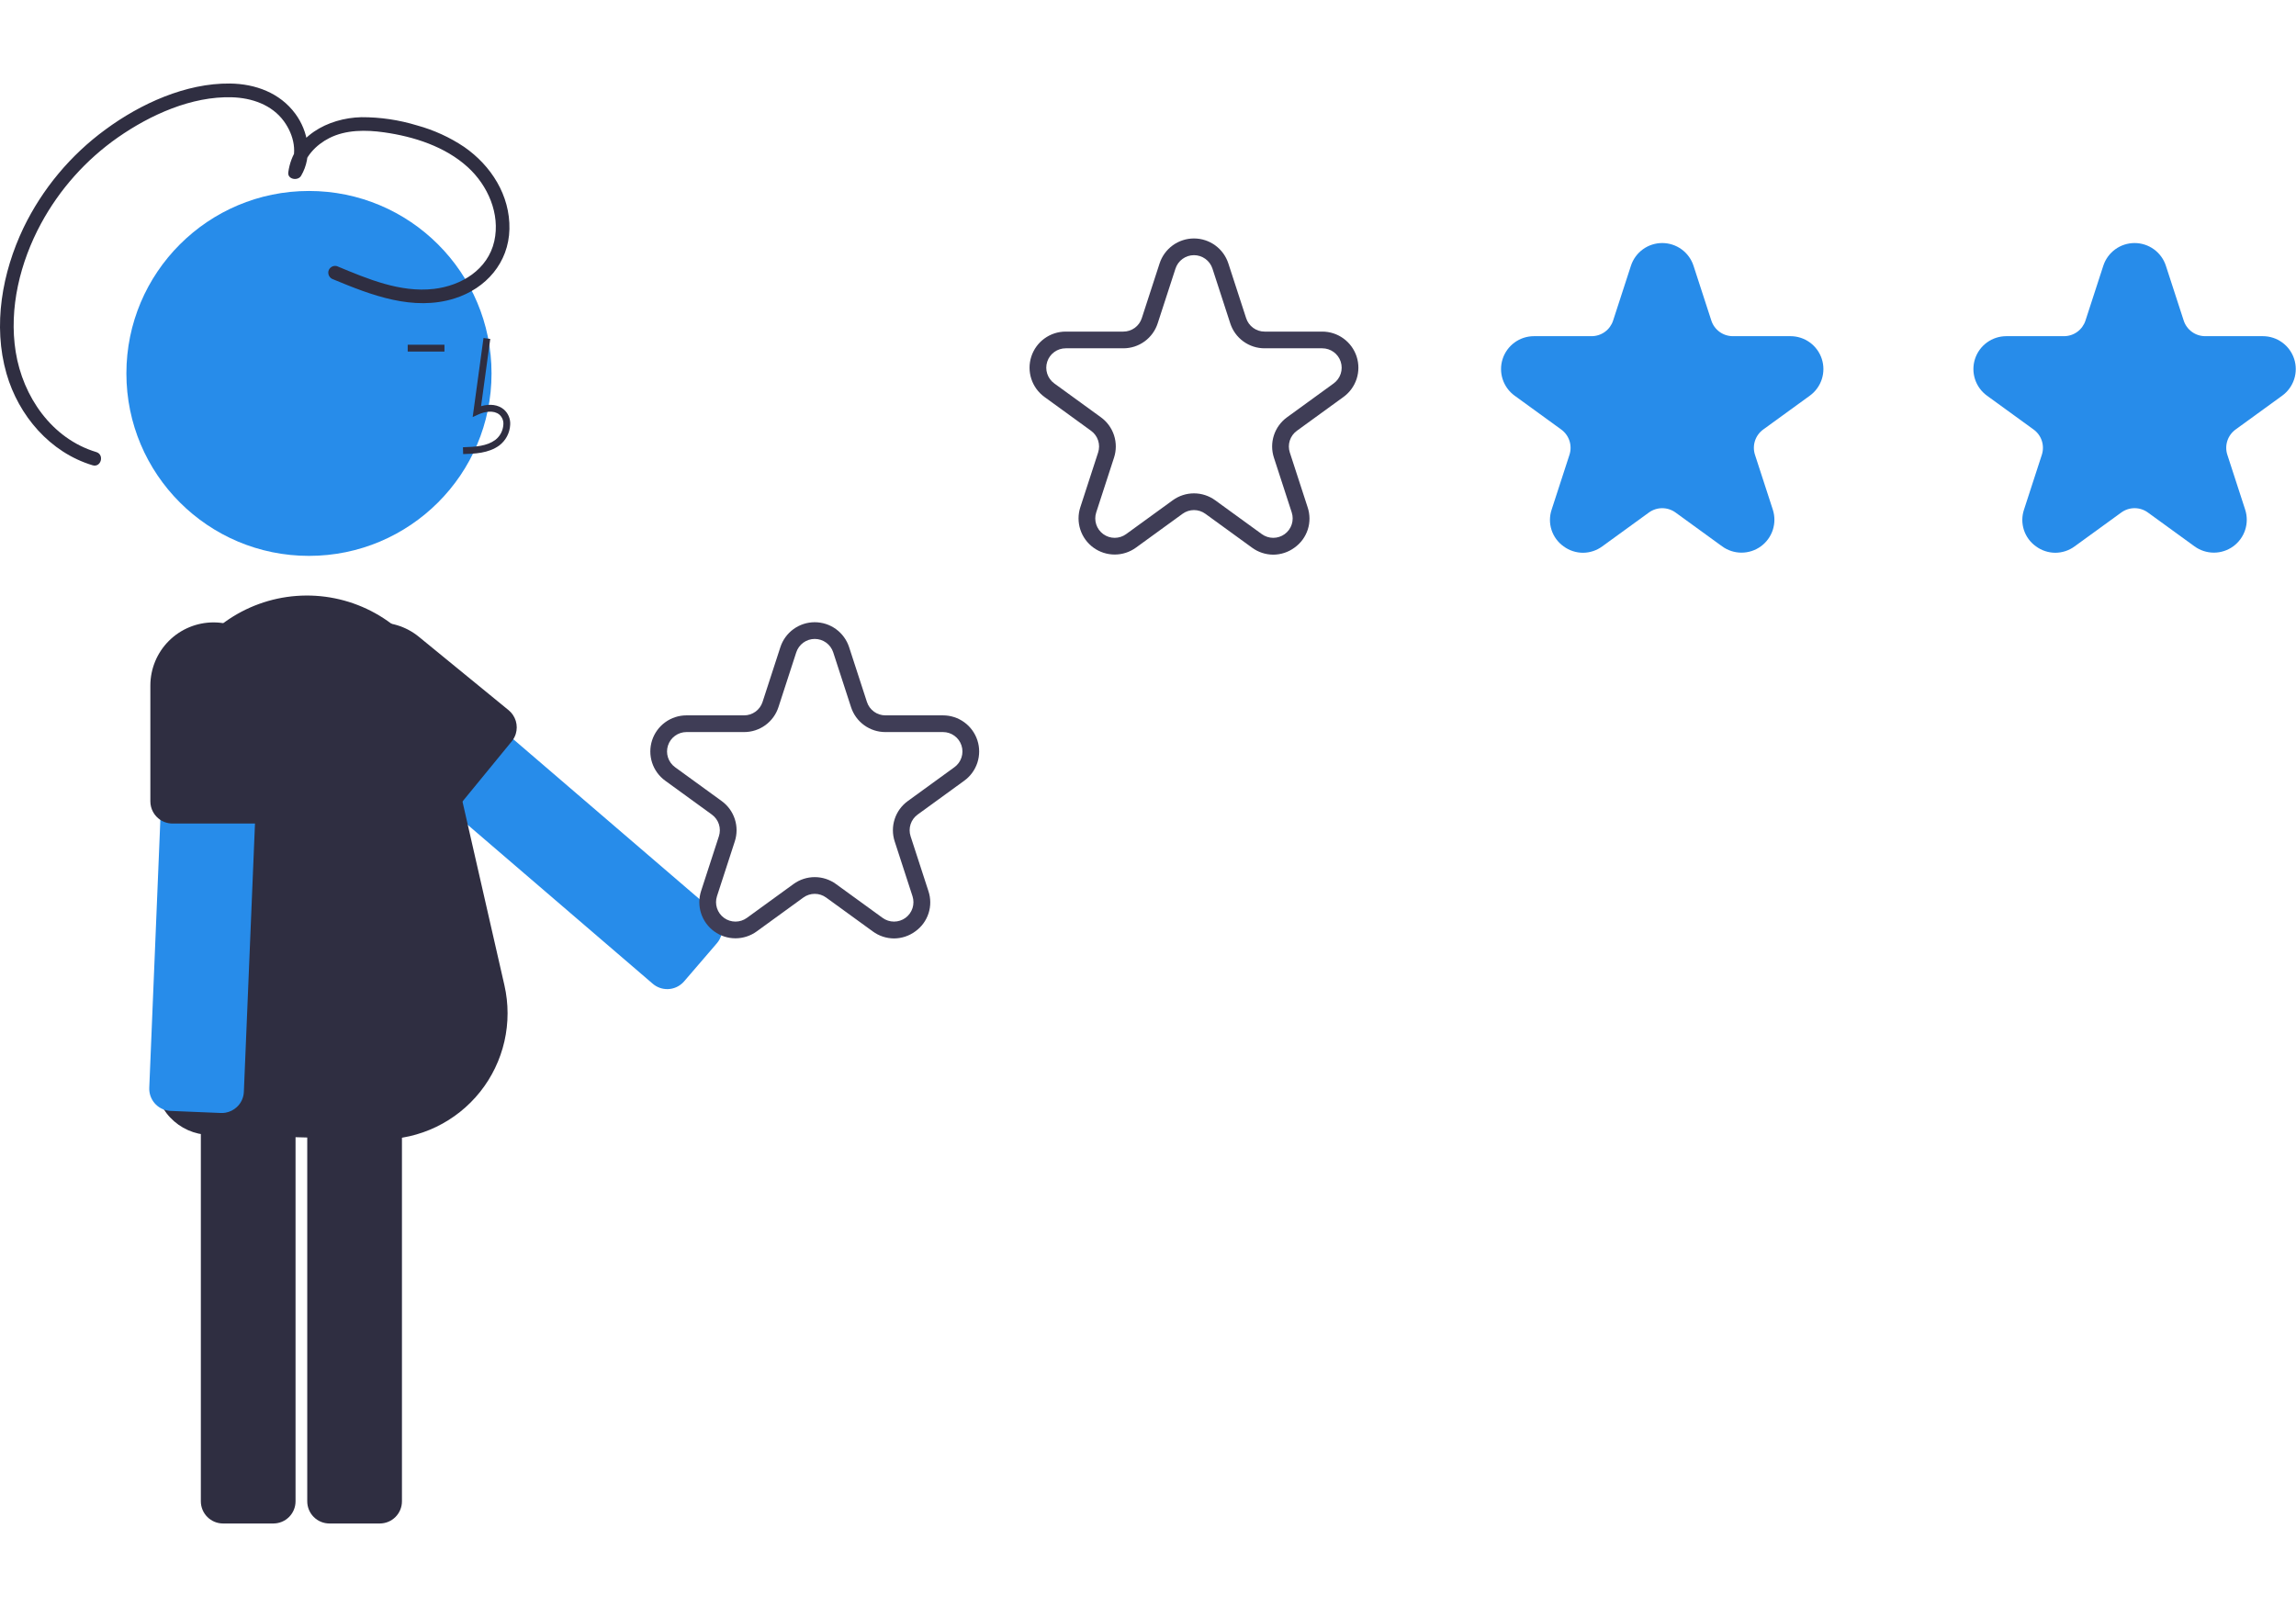 <svg width="500" height="350" viewBox="0 0 558 350" fill="none" xmlns="http://www.w3.org/2000/svg">
<g clip-path="url(#clip0_98_1704)">
<path d="M499.505 114.056C501.197 114.049 502.844 113.504 504.206 112.5L515.535 104.274C516.475 103.588 517.608 103.218 518.772 103.218C519.936 103.218 521.07 103.588 522.01 104.274L533.339 112.5C534.705 113.492 536.35 114.026 538.039 114.027C539.728 114.027 541.373 113.492 542.74 112.5C544.106 111.508 545.123 110.109 545.645 108.504C546.167 106.899 546.167 105.17 545.645 103.564L541.318 90.254C540.956 89.148 540.955 87.956 541.315 86.85C541.674 85.743 542.376 84.779 543.319 84.097L554.648 75.871C556.014 74.878 557.031 73.479 557.553 71.874C558.074 70.269 558.074 68.539 557.552 66.934C557.03 65.329 556.013 63.93 554.647 62.938C553.281 61.946 551.636 61.411 549.947 61.411H535.944C534.78 61.413 533.646 61.046 532.704 60.362C531.763 59.679 531.063 58.714 530.705 57.607L526.378 44.296C525.856 42.691 524.839 41.292 523.473 40.299C522.107 39.307 520.461 38.773 518.772 38.773C517.083 38.773 515.437 39.307 514.071 40.299C512.705 41.292 511.688 42.691 511.166 44.296L506.839 57.607C506.481 58.714 505.781 59.679 504.84 60.362C503.898 61.046 502.764 61.413 501.6 61.411H487.597C485.908 61.411 484.263 61.946 482.897 62.938C481.53 63.93 480.513 65.329 479.991 66.934C479.47 68.539 479.469 70.269 479.991 71.874C480.513 73.479 481.53 74.878 482.896 75.871L494.225 84.097C495.168 84.779 495.87 85.743 496.229 86.849C496.589 87.956 496.588 89.148 496.226 90.254L491.899 103.564C491.358 105.168 491.349 106.903 491.872 108.513C492.395 110.122 493.424 111.521 494.804 112.5C496.166 113.504 497.813 114.049 499.505 114.056Z" fill="#278CEA"/>
<path d="M384.706 114.056C386.398 114.049 388.044 113.504 389.406 112.5L400.735 104.274C401.675 103.589 402.809 103.221 403.973 103.221C405.136 103.221 406.27 103.589 407.211 104.274L418.539 112.5C419.905 113.492 421.551 114.027 423.24 114.027C424.928 114.027 426.574 113.492 427.94 112.5C429.306 111.508 430.323 110.109 430.845 108.504C431.367 106.899 431.367 105.17 430.846 103.564L426.519 90.254C426.157 89.148 426.156 87.956 426.515 86.85C426.875 85.743 427.577 84.779 428.52 84.097L439.848 75.871C441.215 74.878 442.231 73.479 442.753 71.874C443.275 70.269 443.275 68.539 442.753 66.934C442.231 65.329 441.214 63.93 439.848 62.938C438.482 61.946 436.836 61.411 435.147 61.411H421.145C419.981 61.413 418.847 61.046 417.905 60.362C416.963 59.679 416.263 58.714 415.906 57.607L411.578 44.296C411.057 42.691 410.04 41.292 408.673 40.299C407.307 39.307 405.662 38.773 403.973 38.773C402.284 38.773 400.638 39.307 399.272 40.299C397.905 41.292 396.888 42.691 396.367 44.296L392.039 57.607C391.682 58.714 390.982 59.679 390.04 60.362C389.099 61.046 387.964 61.413 386.801 61.411H372.798C371.109 61.411 369.464 61.946 368.097 62.938C366.731 63.93 365.714 65.329 365.192 66.934C364.67 68.539 364.67 70.269 365.192 71.874C365.714 73.479 366.731 74.878 368.097 75.871L379.426 84.097C380.368 84.779 381.07 85.743 381.43 86.85C381.789 87.956 381.788 89.148 381.426 90.254L377.1 103.564C376.559 105.168 376.549 106.903 377.072 108.513C377.596 110.122 378.624 111.52 380.005 112.5C381.367 113.504 383.013 114.049 384.706 114.056Z" fill="#278CEA"/>
<path d="M309.439 114.519C311.298 114.511 313.106 113.913 314.602 112.811C316.119 111.735 317.249 110.199 317.824 108.431C318.399 106.662 318.388 104.756 317.794 102.994L313.466 89.684C313.156 88.736 313.156 87.715 313.464 86.767C313.772 85.819 314.373 84.993 315.181 84.408L326.51 76.181C328.011 75.091 329.128 73.555 329.702 71.791C330.275 70.028 330.275 68.128 329.702 66.365C329.128 64.601 328.011 63.065 326.51 61.975C325.009 60.885 323.202 60.298 321.347 60.298H307.344C306.346 60.3 305.374 59.985 304.567 59.399C303.76 58.813 303.16 57.986 302.854 57.037L298.526 43.727C297.953 41.964 296.836 40.427 295.335 39.337C293.834 38.247 292.027 37.66 290.172 37.66C288.317 37.66 286.509 38.247 285.008 39.337C283.508 40.427 282.39 41.964 281.817 43.727L277.49 57.037C277.184 57.986 276.584 58.813 275.777 59.399C274.97 59.985 273.998 60.3 273 60.298H258.997C257.142 60.298 255.335 60.885 253.834 61.975C252.333 63.065 251.216 64.602 250.643 66.365C250.07 68.128 250.069 70.028 250.643 71.791C251.216 73.554 252.333 75.091 253.833 76.181L265.162 84.408C265.97 84.993 266.572 85.818 266.88 86.766C267.189 87.715 267.188 88.736 266.878 89.684L262.55 102.994C261.977 104.757 261.977 106.657 262.551 108.42C263.124 110.184 264.241 111.721 265.742 112.81C267.243 113.9 269.05 114.487 270.905 114.487C272.76 114.487 274.568 113.9 276.069 112.81L287.397 104.584C288.203 103.997 289.175 103.68 290.172 103.68C291.17 103.68 292.142 103.997 292.947 104.584L304.276 112.81C305.772 113.913 307.58 114.511 309.439 114.519ZM290.172 99.617C288.316 99.618 286.509 100.206 285.009 101.299L273.681 109.525C272.874 110.111 271.902 110.426 270.905 110.427C269.908 110.427 268.937 110.111 268.13 109.526C267.323 108.94 266.723 108.114 266.415 107.166C266.107 106.218 266.107 105.197 266.415 104.249L270.742 90.939C271.319 89.176 271.32 87.275 270.747 85.511C270.173 83.747 269.054 82.21 267.55 81.123L256.222 72.895C255.415 72.31 254.815 71.484 254.507 70.536C254.199 69.588 254.199 68.567 254.507 67.62C254.815 66.672 255.415 65.846 256.222 65.26C257.029 64.675 258 64.359 258.997 64.359H273C274.856 64.362 276.665 63.777 278.166 62.687C279.668 61.596 280.784 60.057 281.354 58.292L285.682 44.982C285.99 44.034 286.59 43.208 287.397 42.623C288.204 42.037 289.175 41.721 290.172 41.721C291.169 41.721 292.141 42.037 292.947 42.623C293.754 43.208 294.354 44.034 294.663 44.982L298.99 58.292C299.56 60.058 300.676 61.596 302.178 62.687C303.679 63.777 305.488 64.363 307.344 64.359H321.347C322.344 64.359 323.315 64.674 324.122 65.26C324.929 65.846 325.529 66.672 325.837 67.62C326.145 68.567 326.145 69.588 325.837 70.536C325.529 71.484 324.929 72.31 324.122 72.895L312.793 81.123C311.29 82.21 310.171 83.747 309.597 85.511C309.024 87.275 309.025 89.176 309.602 90.939L313.93 104.249C314.238 105.197 314.238 106.218 313.93 107.166C313.622 108.113 313.021 108.939 312.215 109.525C311.408 110.111 310.436 110.426 309.439 110.426C308.442 110.426 307.471 110.111 306.664 109.525L295.335 101.299C293.835 100.206 292.028 99.618 290.172 99.617Z" fill="#3F3D56"/>
<path d="M96.298 134.932L124.129 158.845L167.747 196.309L173.643 201.375C174.183 201.834 174.626 202.396 174.946 203.028C175.267 203.66 175.458 204.349 175.51 205.055C175.586 206.081 175.369 207.107 174.884 208.014C174.699 208.356 174.477 208.676 174.223 208.97L171.06 212.651L166.246 218.249C166.158 218.348 166.074 218.44 165.979 218.534C165.017 219.496 163.727 220.06 162.367 220.112C161.008 220.165 159.678 219.702 158.645 218.816L109.184 176.339L81.295 152.38C80.213 151.446 79.546 150.123 79.44 148.698C79.333 147.274 79.796 145.866 80.727 144.783L82.41 142.827L88.698 135.511C89.159 134.973 89.721 134.532 90.352 134.212C90.983 133.891 91.672 133.699 92.378 133.645C93.084 133.591 93.793 133.677 94.466 133.898C95.138 134.119 95.761 134.47 96.298 134.932V134.932Z" fill="#278CEA"/>
<path d="M75.088 114.813C50.582 114.813 30.717 94.957 30.717 70.464C30.717 45.972 50.582 26.116 75.088 26.116C99.593 26.116 119.458 45.972 119.458 70.464C119.458 94.957 99.593 114.813 75.088 114.813Z" fill="#278CEA"/>
<path d="M71.827 242.683V344.614C71.826 346.042 71.258 347.411 70.247 348.421C69.237 349.431 67.867 349.999 66.438 350H54.201C52.773 349.999 51.403 349.431 50.392 348.421C49.382 347.411 48.814 346.042 48.812 344.614V242.683C48.814 241.255 49.382 239.886 50.392 238.876C51.403 237.866 52.773 237.298 54.201 237.297H66.438C67.867 237.298 69.237 237.866 70.247 238.876C71.258 239.886 71.826 241.255 71.827 242.683Z" fill="#2F2E41"/>
<path d="M97.686 242.683V344.614C97.686 345.321 97.546 346.022 97.275 346.675C97.005 347.329 96.608 347.922 96.107 348.423C95.607 348.923 95.013 349.32 94.359 349.59C93.705 349.861 93.004 350 92.297 350H80.06C78.631 349.999 77.261 349.431 76.251 348.421C75.24 347.411 74.672 346.042 74.671 344.614V242.683C74.672 241.255 75.24 239.886 76.251 238.876C77.261 237.866 78.631 237.298 80.06 237.297H92.297C93.004 237.297 93.705 237.436 94.359 237.707C95.013 237.977 95.607 238.374 96.107 238.874C96.608 239.374 97.005 239.968 97.275 240.622C97.546 241.275 97.686 241.975 97.686 242.683Z" fill="#2F2E41"/>
<path d="M92.718 256.646C97.322 256.642 101.867 255.602 106.014 253.602C110.161 251.602 113.804 248.695 116.674 245.096C119.543 241.497 121.565 237.298 122.588 232.811C123.612 228.324 123.612 223.664 122.588 219.177L108.746 158.529C108.737 152.256 106.998 146.107 103.72 140.757C100.442 135.407 95.753 131.064 90.167 128.204C84.581 125.344 78.314 124.079 72.055 124.546C65.797 125.013 59.788 127.196 54.689 130.854C50.282 134.016 46.689 138.181 44.209 143.003C41.728 147.826 40.43 153.169 40.422 158.592C40.403 159.14 38.473 215.542 37.664 241.606C37.608 243.389 37.906 245.166 38.54 246.833C39.174 248.501 40.132 250.027 41.358 251.324C42.583 252.621 44.054 253.663 45.684 254.39C47.314 255.117 49.071 255.515 50.856 255.561L91.73 256.631C92.06 256.641 92.39 256.646 92.718 256.646Z" fill="#2F2E41"/>
<path d="M112.558 90.069L112.512 88.411C115.596 88.326 118.316 88.132 120.359 86.64C120.939 86.193 121.415 85.626 121.756 84.979C122.096 84.331 122.293 83.618 122.334 82.888C122.37 82.441 122.302 81.993 122.136 81.577C121.971 81.161 121.711 80.788 121.378 80.489C120.021 79.344 117.839 79.715 116.248 80.444L114.876 81.073L117.507 61.856L119.149 62.081L116.912 78.427C119.073 77.792 121.076 78.065 122.448 79.223C122.975 79.683 123.388 80.258 123.656 80.904C123.923 81.55 124.038 82.249 123.991 82.946C123.942 83.927 123.68 84.886 123.221 85.756C122.763 86.625 122.12 87.384 121.337 87.978C118.712 89.896 115.3 89.992 112.558 90.069Z" fill="#2F2E41"/>
<path d="M99.085 63.49H108.016V65.148H99.085V63.49Z" fill="#2F2E41"/>
<path d="M63.495 143.213L61.97 179.863L59.59 237.297L59.267 245.061C59.241 245.769 59.074 246.464 58.777 247.107C58.479 247.75 58.057 248.328 57.534 248.806C56.776 249.502 55.836 249.968 54.823 250.149C54.44 250.216 54.051 250.241 53.663 250.223L48.812 250.024L41.434 249.718C41.301 249.71 41.177 249.701 41.044 249.685C39.692 249.527 38.45 248.865 37.566 247.831C36.682 246.797 36.222 245.467 36.277 244.108L38.971 178.985L40.497 142.26C40.559 140.833 41.185 139.489 42.237 138.523C43.289 137.557 44.682 137.047 46.109 137.106L48.688 137.213L58.33 137.611C59.038 137.639 59.733 137.806 60.375 138.103C61.018 138.4 61.596 138.82 62.075 139.341C62.555 139.861 62.928 140.471 63.171 141.135C63.415 141.8 63.525 142.506 63.495 143.213Z" fill="#278CEA"/>
<path d="M67.218 146.312V174.486C67.217 175.889 66.668 177.236 65.688 178.241C64.707 179.245 63.373 179.828 61.97 179.864C61.923 179.871 61.876 179.873 61.829 179.872H41.931C41.611 179.871 41.292 179.84 40.978 179.781C40.261 179.656 39.579 179.385 38.971 178.985C38.227 178.493 37.615 177.825 37.191 177.04C36.767 176.255 36.544 175.378 36.542 174.486V146.312C36.547 142.248 38.165 138.351 41.04 135.477C43.915 132.604 47.813 130.987 51.88 130.982C52.933 130.979 53.983 131.088 55.014 131.305C58.461 132.029 61.555 133.915 63.776 136.647C65.998 139.379 67.213 142.791 67.218 146.312Z" fill="#2F2E41"/>
<path d="M125.352 158.07C125.146 158.74 124.811 159.362 124.365 159.902L111.763 175.289C111.538 175.574 111.279 175.83 110.992 176.052C110.03 176.836 108.825 177.264 107.583 177.262C106.341 177.26 105.138 176.83 104.177 176.044L82.365 158.203C80.806 156.927 79.514 155.358 78.562 153.583C77.611 151.809 77.018 149.865 76.819 147.861C76.619 145.858 76.816 143.835 77.398 141.908C77.981 139.98 78.937 138.187 80.213 136.629C81.489 135.071 83.06 133.78 84.835 132.829C86.611 131.878 88.556 131.285 90.56 131.086C92.564 130.886 94.589 131.083 96.517 131.665C98.445 132.247 100.24 133.203 101.798 134.479L123.611 152.32C124.436 152.999 125.042 153.908 125.352 154.931C125.662 155.955 125.662 157.047 125.352 158.07Z" fill="#2F2E41"/>
<path d="M81.882 44.388C89.274 47.464 97.234 50.867 105.426 49.924C112.137 49.151 118.586 45.23 120.132 38.3C121.609 31.677 118.555 24.769 113.689 20.333C108.184 15.316 100.584 12.888 93.331 11.864C88.948 11.245 84.08 11.206 80.039 13.256C76.805 14.897 73.898 17.864 73.397 21.594L70.29 20.753C72.486 17.031 71.435 12.521 69.005 9.178C66.083 5.159 61.178 3.485 56.36 3.345C46.563 3.061 36.538 7.605 28.648 13.105C20.878 18.542 14.482 25.713 9.967 34.05C4.904 43.416 2.116 54.614 3.819 65.241C5.552 76.056 12.552 86.32 23.388 89.575C25.438 90.191 24.565 93.41 22.501 92.79C12.157 89.682 4.517 80.73 1.582 70.52C-1.79 58.788 0.529 45.94 5.702 35.092C10.289 25.61 17.135 17.398 25.639 11.178C34.139 4.915 45.156 -0.123 55.894 0.002C62.064 0.074 68.039 2.272 71.774 7.345C74.962 11.676 75.986 17.665 73.17 22.435C72.397 23.745 69.831 23.315 70.062 21.594C71.233 12.866 79.684 8.378 87.822 8.185C92.415 8.167 96.985 8.843 101.376 10.188C105.44 11.3 109.296 13.062 112.797 15.405C119.369 19.953 123.992 27.214 123.807 35.391C123.622 43.549 118.124 49.816 110.503 52.228C100.445 55.412 90.247 51.452 80.995 47.602C80.577 47.472 80.224 47.188 80.007 46.807C79.791 46.427 79.728 45.978 79.83 45.552C79.95 45.127 80.233 44.767 80.617 44.548C81.001 44.331 81.456 44.273 81.882 44.388L81.882 44.388Z" fill="#2F2E41"/>
<path d="M217.275 207.797C219.133 207.79 220.941 207.192 222.437 206.09C223.954 205.013 225.084 203.477 225.659 201.709C226.234 199.941 226.224 198.034 225.629 196.272L221.302 182.962C220.992 182.015 220.991 180.993 221.299 180.045C221.607 179.097 222.209 178.271 223.017 177.687L234.346 169.459C235.847 168.37 236.964 166.833 237.537 165.069C238.11 163.306 238.11 161.406 237.537 159.643C236.964 157.88 235.847 156.343 234.346 155.253C232.845 154.163 231.037 153.576 229.182 153.576H215.179C214.182 153.578 213.21 153.263 212.403 152.677C211.596 152.091 210.996 151.264 210.69 150.315L206.362 137.005C205.788 135.242 204.671 133.705 203.171 132.615C201.67 131.525 199.862 130.938 198.007 130.938C196.152 130.938 194.345 131.525 192.844 132.615C191.343 133.705 190.226 135.242 189.653 137.005L185.326 150.315C185.019 151.264 184.419 152.091 183.612 152.677C182.805 153.263 181.833 153.578 180.836 153.576H166.833C164.977 153.576 163.17 154.163 161.669 155.253C160.169 156.343 159.051 157.88 158.478 159.643C157.905 161.407 157.905 163.306 158.478 165.069C159.051 166.833 160.168 168.37 161.669 169.459L172.998 177.687C173.806 178.271 174.407 179.097 174.716 180.045C175.024 180.993 175.023 182.014 174.713 182.962L170.386 196.272C169.813 198.036 169.813 199.935 170.386 201.699C170.959 203.462 172.076 204.999 173.577 206.089C175.078 207.179 176.886 207.765 178.741 207.766C180.596 207.766 182.403 207.179 183.904 206.089L195.232 197.863C196.038 197.275 197.01 196.958 198.008 196.958C199.005 196.958 199.977 197.275 200.783 197.863L212.112 206.089C213.608 207.192 215.416 207.79 217.275 207.797ZM198.007 192.895C196.152 192.896 194.344 193.485 192.845 194.577L181.516 202.803C180.709 203.389 179.738 203.705 178.741 203.705C177.744 203.705 176.772 203.39 175.965 202.804C175.159 202.218 174.558 201.392 174.25 200.444C173.942 199.496 173.942 198.475 174.25 197.528L178.577 184.217C179.154 182.454 179.156 180.553 178.582 178.789C178.009 177.025 176.889 175.488 175.386 174.401L164.057 166.174C163.251 165.588 162.651 164.762 162.342 163.814C162.034 162.867 162.034 161.846 162.342 160.898C162.651 159.95 163.251 159.124 164.057 158.539C164.864 157.953 165.835 157.637 166.833 157.637H180.836C182.691 157.641 184.5 157.055 186.002 155.965C187.503 154.875 188.62 153.336 189.19 151.571L193.517 138.26C193.825 137.313 194.426 136.487 195.232 135.901C196.039 135.315 197.011 134.999 198.008 134.999C199.005 134.999 199.976 135.315 200.783 135.901C201.589 136.487 202.19 137.313 202.498 138.26L206.825 151.571C207.395 153.336 208.512 154.875 210.013 155.965C211.514 157.055 213.323 157.641 215.179 157.637H229.182C230.179 157.637 231.151 157.953 231.957 158.538C232.764 159.124 233.365 159.95 233.673 160.898C233.981 161.846 233.981 162.866 233.673 163.814C233.365 164.762 232.764 165.588 231.958 166.174L220.629 174.401C219.125 175.489 218.006 177.025 217.433 178.789C216.859 180.554 216.861 182.454 217.437 184.217L221.765 197.528C222.073 198.475 222.073 199.496 221.765 200.444C221.457 201.392 220.857 202.218 220.05 202.803C219.243 203.389 218.272 203.705 217.275 203.705C216.278 203.704 215.306 203.389 214.5 202.803L203.17 194.577C201.671 193.485 199.863 192.896 198.007 192.895Z" fill="#3F3D56"/>
</g>
<defs>
<clipPath id="clip0_98_1704">
<rect width="557.96" height="350" fill="white" transform="matrix(-1 0 0 1 557.96 0)"/>
</clipPath>
</defs>
</svg>
